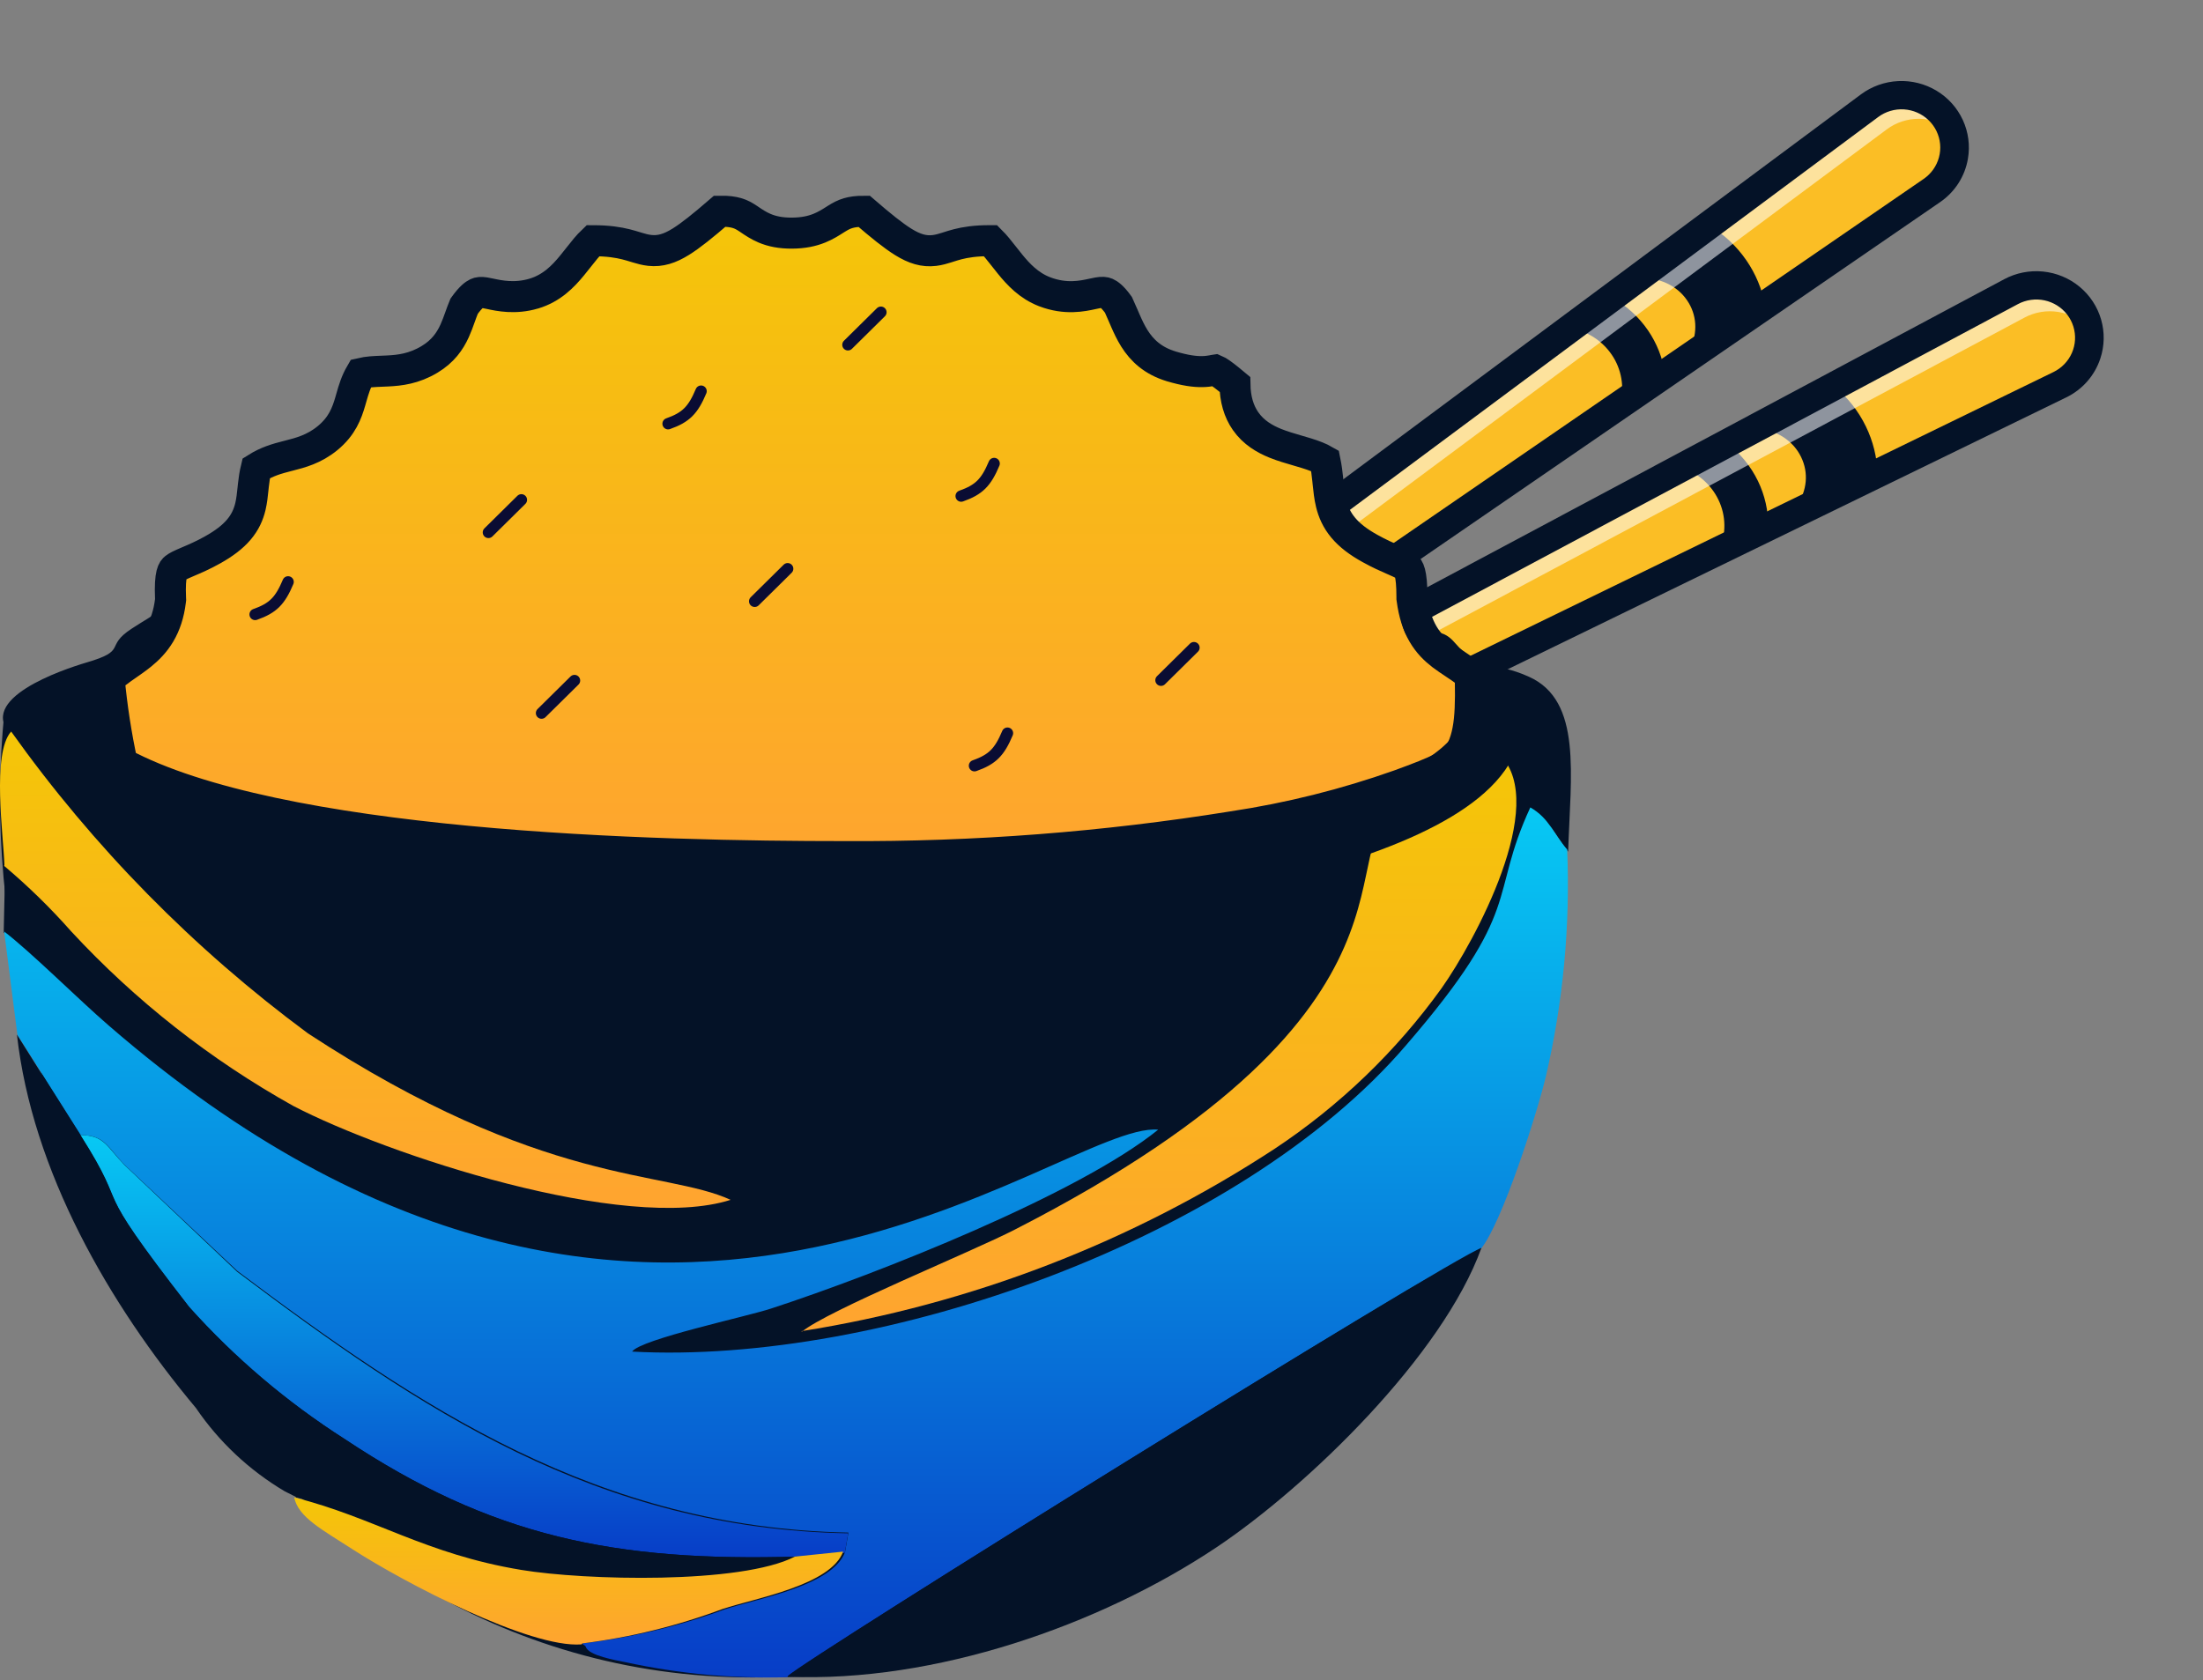 <svg width="586" height="447" viewBox="0 0 586 447" fill="none" xmlns="http://www.w3.org/2000/svg">
<rect x="0" y="0" width="586" height="447" fill="#808080" stroke="none"/>
<path d="M206.338 446.23C341.719 446.23 423.768 313.284 411.46 189.2H1.216C-11.092 304.42 70.957 450.662 206.338 446.23Z" fill="#041227"/>
<path d="M554.191 83.475C555.042 85.1 555.561 86.874 555.718 88.696C555.875 90.518 555.667 92.353 555.105 94.096C554.544 95.839 553.64 97.455 552.446 98.853C551.252 100.251 549.791 101.403 548.146 102.243L547.899 102.369L499.432 125.963L479.577 135.637L470.365 140.104L457.36 146.441L251.967 246.454C250.11 247.344 247.975 247.482 246.016 246.838C244.058 246.195 242.431 244.821 241.484 243.01C240.536 241.199 240.343 239.094 240.945 237.144C241.547 235.194 242.897 233.554 244.706 232.573L447.403 124.344L459.401 117.94L467.19 113.783L487.848 102.753L534.942 77.6C536.593 76.721 538.404 76.175 540.271 75.995C542.138 75.814 544.022 76.003 545.814 76.55C547.606 77.097 549.27 77.991 550.708 79.18C552.146 80.369 553.33 81.829 554.191 83.475Z" fill="#FBBE25"/>
<path d="M249.671 247.688C247.937 247.928 246.17 247.634 244.612 246.845C243.054 246.056 241.781 244.811 240.967 243.28C239.951 241.338 239.747 239.079 240.4 236.99C241.052 234.9 242.508 233.147 244.455 232.107L534.689 77.133C537.258 75.764 540.182 75.185 543.086 75.47C545.991 75.754 548.743 76.889 550.989 78.729C553.236 80.569 554.875 83.029 555.697 85.796C556.518 88.562 556.484 91.507 555.598 94.254C555.02 96.062 554.084 97.739 552.845 99.187C551.607 100.636 550.09 101.827 548.382 102.693L548.134 102.819L252.199 246.921C251.403 247.308 250.55 247.567 249.671 247.688ZM539.781 76.568C538.172 76.79 536.616 77.296 535.187 78.06L244.956 233.033C243.254 233.944 241.98 235.476 241.408 237.302C240.837 239.129 241.012 241.104 241.897 242.804C242.797 244.492 244.327 245.768 246.164 246.362C248 246.956 249.998 246.821 251.735 245.985L457.13 145.985L547.904 101.791C549.488 100.982 550.895 99.874 552.044 98.528C553.194 97.182 554.064 95.626 554.605 93.948C555.146 92.27 555.346 90.504 555.195 88.749C555.044 86.995 554.544 85.287 553.725 83.723C552.431 81.253 550.394 79.24 547.895 77.96C545.395 76.681 542.555 76.198 539.766 76.578L539.781 76.568Z" fill="#041227"/>
<path d="M467.623 127.993C469.449 131.775 470.386 135.915 470.365 140.104L457.36 146.442C459.195 142.042 459.148 137.18 457.09 132.949C455.166 128.968 451.769 125.978 447.401 124.332L459.399 117.928C462.896 120.605 465.712 124.052 467.623 127.993Z" fill="#041227"/>
<path d="M496.333 113.473C498.23 117.38 499.285 121.633 499.43 125.963L479.575 135.637L477.961 134.581C480.706 130.493 481.123 125.759 479.094 121.599C477.024 117.308 472.716 114.489 467.175 113.78L487.834 102.751C491.426 105.669 494.327 109.329 496.333 113.473Z" fill="#041227"/>
<g opacity="0.55">
<path d="M554.192 83.475C554.806 84.641 555.246 85.889 555.498 87.18C553.365 84.952 550.548 83.481 547.483 82.995C544.418 82.509 541.277 83.034 538.545 84.49L491.45 109.633L470.793 120.662L463.002 124.82L451.004 131.223L248.31 239.456C247.105 240.102 246.089 241.045 245.363 242.194C244.636 243.342 244.223 244.657 244.163 246.01C243.011 245.271 242.073 244.249 241.442 243.044C240.81 241.839 240.507 240.492 240.562 239.136C240.617 237.78 241.028 236.462 241.755 235.311C242.481 234.159 243.499 233.214 244.707 232.568L447.404 124.34L459.402 117.936L467.191 113.778L487.849 102.749L534.944 77.6C536.594 76.721 538.406 76.175 540.273 75.994C542.139 75.814 544.024 76.003 545.816 76.55C547.608 77.097 549.271 77.991 550.71 79.18C552.148 80.369 553.332 81.829 554.192 83.475Z" fill="white"/>
</g>
<path d="M250.132 250.902C247.409 251.288 244.635 250.715 242.296 249.285C239.958 247.854 238.203 245.656 237.339 243.077C236.476 240.497 236.559 237.699 237.573 235.174C238.587 232.648 240.469 230.556 242.888 229.262L533.124 74.288C536.282 72.602 539.88 71.891 543.452 72.247C547.024 72.603 550.405 74.009 553.159 76.285C555.912 78.56 557.911 81.6 558.896 85.009C559.881 88.419 559.807 92.042 558.684 95.41C557.945 97.649 556.759 99.719 555.195 101.497C553.631 103.274 551.721 104.723 549.579 105.758L253.648 249.834C252.541 250.373 251.354 250.734 250.132 250.902ZM540.23 79.79C539.012 79.96 537.834 80.343 536.753 80.923L246.518 235.888C245.553 236.381 244.826 237.231 244.497 238.252C244.167 239.274 244.262 240.383 244.76 241.335C245.258 242.288 246.119 243.006 247.154 243.332C248.188 243.657 249.311 243.564 250.275 243.071L546.206 98.998C548.407 97.932 550.151 96.125 551.125 93.903C552.098 91.681 552.237 89.189 551.517 86.875C550.797 84.561 549.265 82.576 547.196 81.277C545.127 79.979 542.658 79.451 540.23 79.79Z" fill="#041227"/>
<path d="M517.225 31.094C518.312 32.575 519.093 34.252 519.524 36.031C519.955 37.81 520.026 39.655 519.735 41.461C519.443 43.267 518.794 44.998 517.825 46.557C516.855 48.115 515.585 49.469 514.085 50.542L513.86 50.704L469.503 81.181L451.333 93.674L442.9 99.45L430.999 107.634L243.027 236.815C241.326 237.969 239.235 238.421 237.201 238.073C235.167 237.726 233.351 236.607 232.141 234.956C230.93 233.305 230.421 231.252 230.721 229.235C231.022 227.219 232.108 225.397 233.749 224.161L417.812 87.253L428.708 79.151L435.781 73.892L454.54 59.939L497.304 28.123C498.803 27.01 500.512 26.203 502.33 25.75C504.149 25.296 506.041 25.205 507.895 25.482C509.75 25.758 511.53 26.397 513.132 27.361C514.734 28.324 516.125 29.593 517.225 31.094Z" fill="#FBBE25"/>
<path d="M240.943 238.374C239.265 238.867 237.474 238.837 235.814 238.287C234.154 237.736 232.707 236.693 231.67 235.299C230.372 233.528 229.829 231.325 230.158 229.163C230.487 227.001 231.662 225.052 233.43 223.737L496.982 27.698C499.316 25.966 502.119 24.962 505.034 24.815C507.949 24.668 510.842 25.384 513.342 26.872C515.841 28.36 517.834 30.552 519.064 33.166C520.294 35.78 520.706 38.697 520.246 41.544C519.947 43.417 519.275 45.213 518.27 46.828C517.264 48.443 515.944 49.845 514.386 50.953L514.16 51.114L243.327 237.243C242.598 237.743 241.793 238.124 240.943 238.374ZM501.932 26.388C500.375 26.846 498.913 27.575 497.615 28.541L234.065 224.579C232.52 225.73 231.492 227.433 231.203 229.323C230.914 231.213 231.386 233.14 232.518 234.691C233.663 236.228 235.369 237.264 237.275 237.58C239.18 237.897 241.135 237.468 242.727 236.386L430.702 107.217L513.777 50.131C515.221 49.098 516.444 47.794 517.378 46.294C518.311 44.794 518.937 43.127 519.217 41.388C519.498 39.649 519.43 37.873 519.015 36.16C518.6 34.447 517.848 32.832 516.801 31.407C515.149 29.156 512.83 27.465 510.165 26.569C507.5 25.672 504.619 25.614 501.919 26.401L501.932 26.388Z" fill="#041227"/>
<path d="M438.355 87.878C440.732 91.348 442.285 95.303 442.898 99.449L430.997 107.633C432.146 103.012 431.364 98.212 428.69 94.331C426.185 90.678 422.374 88.223 417.807 87.24L428.702 79.138C432.565 81.27 435.87 84.262 438.355 87.878Z" fill="#041227"/>
<path d="M464.551 69.287C467.017 72.87 468.703 76.92 469.502 81.18L451.332 93.673L449.576 92.867C451.673 88.421 451.368 83.678 448.734 79.864C446.039 75.926 441.352 73.774 435.767 73.89L454.526 59.938C458.519 62.294 461.941 65.485 464.551 69.287Z" fill="#041227"/>
<g opacity="0.55">
<path d="M517.225 31.094C518.007 32.156 518.631 33.325 519.076 34.564C516.63 32.676 513.622 31.637 510.518 31.608C507.414 31.579 504.387 32.562 501.906 34.405L459.139 66.211L440.382 80.163L433.307 85.423L422.411 93.524L238.351 230.435C237.257 231.252 236.396 232.334 235.851 233.577C235.306 234.82 235.096 236.181 235.242 237.527C233.991 236.967 232.909 236.094 232.102 234.996C231.296 233.897 230.793 232.61 230.642 231.262C230.491 229.913 230.698 228.549 231.243 227.303C231.787 226.057 232.65 224.973 233.747 224.156L417.811 87.248L428.706 79.147L435.779 73.888L454.539 59.935L497.303 28.123C498.803 27.01 500.511 26.203 502.33 25.75C504.148 25.296 506.04 25.205 507.895 25.481C509.749 25.758 511.53 26.397 513.132 27.36C514.733 28.324 516.125 29.593 517.225 31.094Z" fill="white"/>
</g>
<path d="M241.883 241.485C239.249 242.268 236.42 242.11 233.891 241.041C231.363 239.971 229.295 238.057 228.052 235.633C226.808 233.21 226.467 230.431 227.088 227.785C227.709 225.138 229.253 222.791 231.45 221.155L495.004 25.116C497.872 22.983 501.322 21.749 504.907 21.575C508.493 21.4 512.049 22.292 515.116 24.136C518.183 25.98 520.618 28.69 522.108 31.917C523.597 35.143 524.072 38.737 523.47 42.232C523.079 44.555 522.218 46.777 520.941 48.765C519.663 50.754 517.993 52.468 516.032 53.807L245.199 239.909C244.186 240.606 243.067 241.138 241.883 241.485ZM502.862 29.509C501.683 29.856 500.577 30.409 499.595 31.141L236.04 227.172C235.161 227.801 234.571 228.749 234.399 229.808C234.228 230.866 234.489 231.949 235.126 232.817C235.762 233.686 236.722 234.269 237.794 234.438C238.866 234.607 239.962 234.349 240.841 233.72L511.675 47.62C513.69 46.241 515.141 44.198 515.768 41.857C516.395 39.517 516.156 37.032 515.094 34.85C514.032 32.667 512.217 30.931 509.975 29.952C507.733 28.973 505.211 28.816 502.862 29.509Z" fill="#041227"/>
<path d="M114.279 95.61L114.286 95.606C117.812 93.474 119.667 90.814 120.932 88.038C121.482 86.831 121.933 85.572 122.335 84.45C122.363 84.371 122.391 84.293 122.419 84.216C122.757 83.271 123.082 82.379 123.456 81.486L123.55 81.355C125.169 79.088 126.253 78.319 126.858 78.036C127.349 77.807 127.862 77.731 128.945 77.89C129.32 77.945 129.782 78.045 130.32 78.16C132.815 78.697 136.968 79.591 141.956 78.128L141.962 78.126C146.745 76.714 149.797 73.522 152.154 70.657C152.822 69.846 153.424 69.081 153.994 68.357C155.276 66.727 156.392 65.308 157.723 64.043C161.829 64.046 164.537 64.516 166.504 65.007C167.419 65.235 168.176 65.466 168.953 65.704C169.154 65.766 169.356 65.828 169.563 65.89C170.499 66.172 171.63 66.498 172.85 66.629C175.674 66.932 178.178 66.128 181.108 64.307C183.681 62.707 186.933 60.103 191.451 56.195C193.556 56.161 194.968 56.385 195.975 56.675C197.155 57.014 198.004 57.503 199.028 58.183C199.171 58.279 199.327 58.384 199.493 58.497C200.447 59.144 201.77 60.043 203.357 60.716C205.351 61.562 207.667 62.048 210.666 62.028C213.647 62.009 215.963 61.514 217.961 60.705C219.597 60.042 220.96 59.177 221.979 58.529C222.137 58.428 222.288 58.333 222.43 58.244C223.536 57.553 224.434 57.054 225.623 56.708C226.604 56.422 227.93 56.201 229.846 56.209C234.419 60.157 237.698 62.776 240.279 64.375C243.22 66.196 245.731 66.991 248.561 66.647C249.772 66.499 250.895 66.156 251.807 65.868C251.972 65.817 252.134 65.765 252.295 65.713C253.094 65.459 253.866 65.213 254.803 64.974C256.728 64.484 259.4 64.018 263.485 64.033C264.719 65.264 265.789 66.627 267.001 68.172C267.523 68.837 268.071 69.535 268.67 70.271C270.863 72.966 273.659 76.006 277.874 77.626L277.886 77.631C283.479 79.762 287.936 78.784 290.703 78.177C291.193 78.069 291.63 77.973 292.011 77.908C293.264 77.694 293.82 77.762 294.32 77.981C294.891 78.23 295.941 78.933 297.509 81.112C297.952 82.06 298.341 82.968 298.746 83.914C298.943 84.373 299.143 84.841 299.356 85.328C300.019 86.846 300.772 88.473 301.734 90.009C303.779 93.274 306.687 95.989 311.51 97.464L311.523 97.468L311.536 97.472C315.211 98.569 317.795 98.917 319.848 98.876C320.881 98.856 321.698 98.738 322.341 98.623C322.701 98.558 322.905 98.517 323.04 98.49C323.155 98.468 323.221 98.455 323.292 98.445C323.39 98.485 323.58 98.575 323.888 98.76C324.787 99.3 326.17 100.332 328.492 102.282C328.563 106.188 329.494 109.425 331.325 112.054C333.45 115.105 336.43 116.814 339.246 117.954C341.147 118.724 343.34 119.358 345.285 119.921C346.056 120.144 346.789 120.356 347.449 120.561C349.427 121.174 351.084 121.802 352.453 122.597C352.828 124.423 353.027 126.091 353.197 127.711C353.222 127.957 353.248 128.206 353.273 128.459C353.452 130.222 353.648 132.15 354.089 133.951C354.63 136.16 355.56 138.33 357.313 140.423C359.019 142.458 361.345 144.231 364.409 145.924C366.881 147.306 368.987 148.226 370.616 148.938C370.76 149.001 370.901 149.062 371.038 149.122C372.849 149.916 373.634 150.32 374.141 150.747C374.625 151.154 375.577 152.041 375.577 158.911V159.185L375.614 159.457C376.116 163.223 377.082 166.208 378.514 168.669C379.959 171.151 381.745 172.87 383.546 174.252C384.529 175.007 385.788 175.843 386.905 176.584C387.531 176.999 388.112 177.385 388.575 177.709C389.765 178.546 390.895 179.436 391.973 180.549C392.117 185.829 392.048 189.783 391.655 192.88C391.232 196.215 390.464 198.274 389.401 199.79C388.338 201.305 386.721 202.648 383.939 204.099C381.105 205.577 377.37 207.015 372.26 208.877C357.878 213.978 343.029 217.69 327.92 219.961L327.898 219.964L327.877 219.968C293.766 225.463 259.248 228.122 224.686 227.917L224.674 227.917H224.662C199.915 227.917 161.673 227.376 124.394 223.844C87.839 220.381 52.991 214.099 32.507 203.098C30.9 195.673 29.742 188.16 29.04 180.599C30.085 179.632 31.191 178.783 32.362 177.946C32.804 177.63 33.286 177.295 33.788 176.946C35.022 176.09 36.379 175.148 37.567 174.187C39.357 172.737 41.127 170.979 42.544 168.588C43.965 166.189 44.914 163.351 45.338 159.869L45.379 159.531L45.364 159.19C45.068 152.383 46.078 151.559 46.527 151.193L46.533 151.188C47.077 150.745 47.914 150.333 49.788 149.532C49.896 149.486 50.006 149.439 50.119 149.391C51.814 148.668 54.004 147.734 56.547 146.312L56.553 146.308C59.573 144.613 61.849 142.891 63.503 140.95C65.218 138.938 66.104 136.88 66.604 134.791C66.972 133.256 67.144 131.584 67.296 130.108C67.331 129.766 67.365 129.435 67.4 129.118C67.558 127.699 67.76 126.231 68.151 124.611C71.088 122.761 73.665 122.053 76.411 121.348C76.55 121.312 76.691 121.276 76.834 121.24C79.886 120.46 83.531 119.529 87.123 116.581C91.038 113.368 92.27 109.898 93.185 106.767C93.277 106.451 93.366 106.141 93.453 105.835C94.085 103.627 94.658 101.627 95.988 99.351C97.808 98.921 99.512 98.853 101.557 98.771C102.041 98.751 102.545 98.731 103.075 98.705C106.337 98.544 110.097 98.127 114.279 95.61Z" fill="url(#paint0_linear_275_364)" stroke="#041227" stroke-width="8.254"/>
<path fill-rule="evenodd" clip-rule="evenodd" d="M213.252 354.177C220.108 348.482 258.103 332.914 269.956 326.966C387.143 266.974 352.288 223.688 372.471 215.209C377.645 213.426 382.696 211.312 387.592 208.88C391.564 206.665 396.626 201.856 399.125 200.843C411.939 213.816 392.717 249.887 383.427 262.797C371.377 279.542 356.355 293.993 339.089 305.449C301.13 330.311 258.224 346.861 213.252 353.987V354.177ZM3.161 194.958C25.036 225.658 51.675 252.76 82.098 275.264C144.696 316.018 176.86 311.208 194.544 319.562C166.48 328.484 103.113 307.538 78.189 294.565C56.159 282.232 36.242 266.533 19.179 248.052C13.682 241.828 7.728 236.011 1.367 230.65L0.983 248.115C8.479 253.558 21.165 266.278 29.174 273.428C173.272 398.348 282.258 298.742 308.335 301.146C287.127 318.296 233.884 339.432 205.372 348.735C198.964 350.886 170.645 356.898 168.402 360.189C234.588 363.796 330.055 330.32 374.265 278.681C405.916 241.787 396.113 239.383 407.326 215.398C412.388 218.309 413.733 222.423 417.129 226.599C417.769 206.159 420.909 186.478 406.749 180.087C397.202 175.72 393.935 179.074 386.887 170.911C381.953 165.215 378.463 171.582 372.376 163.039C374.106 175.696 380.349 169.712 386.884 177.369C387.653 200.783 385.862 201.603 366.256 208.943C352.214 213.808 337.731 217.326 323.007 219.448C289.903 224.785 256.404 227.368 222.863 227.169C175.002 227.169 74.794 225.27 34.108 201.856C32.181 193.35 30.854 184.723 30.136 176.037C36.543 168.822 44.616 168.443 46.025 157.052C40.836 164.519 42.565 162.367 35.069 167.24C27.573 172.113 34.236 172.999 22.959 176.29C16.552 178.188 -6.642 186.035 3.161 195.717V194.958Z" fill="#041227"/>
<path fill-rule="evenodd" clip-rule="evenodd" d="M1.11 247.863L4.634 275.39L21.485 302.032C27.892 302.032 28.469 305.133 33.21 310.006L63.131 338.167C111.441 374.428 159.239 406.512 225.681 407.778L224.784 412.967C221.388 422.016 201.462 425.307 192.748 428.218C180.539 432.722 167.826 435.76 154.882 437.267C154.882 437.647 155.651 437.647 155.843 438.217C156.548 440.495 163.852 441.761 166.415 442.267C180.504 445.336 194.922 446.675 209.343 446.254C214.213 441.254 385.22 335.192 393.87 332.345C399.572 325.447 408.927 296.02 411.233 286.275C415.81 266.529 417.706 246.27 416.872 226.03C413.22 221.853 412.13 217.74 407.068 214.829C395.856 239.066 405.659 241.471 374.008 278.112C329.798 329.75 234.331 363.227 168.145 359.62C170.388 356.329 198.643 350.317 205.115 348.165C233.627 338.863 286.87 317.727 308.078 300.577C282 298.109 173.015 397.779 28.917 272.859C20.908 265.961 8.222 253.241 0.726 247.546L1.11 247.863Z" fill="url(#paint1_linear_275_364)"/>
<path fill-rule="evenodd" clip-rule="evenodd" d="M209.599 446.127C248.619 447.772 292.508 432.458 323.583 411.701C348.059 395.311 383.747 360.632 394.062 332.028C385.412 335.066 214.661 441.127 209.536 445.937L209.599 446.127Z" fill="#041227"/>
<path fill-rule="evenodd" clip-rule="evenodd" d="M213.252 354.177C258.223 347.05 301.129 330.501 339.089 305.639C356.354 294.183 371.376 279.732 383.426 262.987C392.396 250.33 411.938 214.006 399.124 201.033C396.625 202.046 391.563 206.855 387.591 209.07C382.695 211.502 377.644 213.616 372.47 215.398C352.287 223.878 387.143 267.164 269.955 327.156C258.422 333.104 220.107 348.672 213.252 354.367V354.177Z" fill="url(#paint2_linear_275_364)"/>
<path fill-rule="evenodd" clip-rule="evenodd" d="M1.11 230.396C7.471 235.758 13.425 241.575 18.922 247.799C36.01 266.263 55.947 281.94 77.996 294.248C102.92 307.221 166.287 328.168 194.35 319.245C176.667 311.145 144.503 315.954 81.905 274.947C51.482 252.443 24.843 225.342 2.968 194.641C-2.222 200.4 0.918 222.486 1.174 230.08L1.11 230.396Z" fill="url(#paint3_linear_275_364)"/>
<path fill-rule="evenodd" clip-rule="evenodd" d="M211.907 414.486L224.722 413.157L225.618 407.968C158.856 406.829 111.379 374.744 63.068 338.357L33.147 310.006C28.406 305.133 27.765 302.032 21.422 302.032C35.646 324.498 22.383 311.778 50.318 347.723C62.411 361.233 76.315 373.049 91.645 382.844C130.792 408.917 163.661 415.562 211.971 414.169L211.907 414.486Z" fill="url(#paint4_linear_275_364)"/>
<path fill-rule="evenodd" clip-rule="evenodd" d="M78.7 398.411C99.908 403.727 113.363 413.473 139.12 417.713C155.907 420.497 197.489 421.573 211.906 414.169C163.595 415.561 130.727 408.916 91.579 382.844C76.249 373.049 62.345 361.232 50.252 347.722C22.317 311.778 35.58 324.497 21.356 302.032L4.505 275.263C8.542 311.524 29.045 347.089 52.111 374.617C58.233 383.616 66.282 391.177 75.689 396.766L78.7 398.285V398.411Z" fill="#041227"/>
<path fill-rule="evenodd" clip-rule="evenodd" d="M154.883 437.268C167.658 435.68 180.197 432.6 192.237 428.092C201.079 425.181 221.005 421.763 224.273 412.841L211.459 414.17C197.042 421.574 155.46 420.498 138.673 417.713C113.044 413.473 99.461 403.728 78.253 398.412C79.342 403.728 85.75 407.019 93.759 412.208C107.598 421.131 140.915 438.597 154.691 437.521L154.883 437.268Z" fill="url(#paint5_linear_275_364)"/>
<path d="M129.92 141.656L138.69 132.994" stroke="#0A0C33" stroke-width="3.024" stroke-linecap="round"/>
<path d="M144.049 189.736L152.819 181.074" stroke="#0A0C33" stroke-width="3.024" stroke-linecap="round"/>
<path d="M200.746 159.987L209.516 151.325" stroke="#0A0C33" stroke-width="3.024" stroke-linecap="round"/>
<path d="M225.552 91.739L234.321 83.077" stroke="#0A0C33" stroke-width="3.024" stroke-linecap="round"/>
<path d="M308.824 180.986L317.594 172.324" stroke="#0A0C33" stroke-width="3.024" stroke-linecap="round"/>
<path d="M177.713 112.739C182.492 111.055 184.372 109.102 186.483 104.077" stroke="#0A0C33" stroke-width="3.024" stroke-linecap="round"/>
<path d="M67.864 163.486C72.643 161.803 74.523 159.85 76.633 154.824" stroke="#0A0C33" stroke-width="3.024" stroke-linecap="round"/>
<path d="M255.672 131.988C260.451 130.305 262.331 128.352 264.442 123.326" stroke="#0A0C33" stroke-width="3.024" stroke-linecap="round"/>
<path d="M259.216 203.735C263.996 202.052 265.876 200.099 267.986 195.074" stroke="#0A0C33" stroke-width="3.024" stroke-linecap="round"/>
<path d="M396.556 191.699C396.556 218.079 312.114 239.464 207.95 239.464C103.786 239.464 19.344 218.079 19.344 191.699" stroke="#041227" stroke-width="16.507" stroke-linecap="round"/>
<rect x="203.114" y="229.911" width="96.721" height="66.871" fill="#041227"/>
<defs>
<linearGradient id="paint0_linear_275_364" x1="210.465" y1="52.065" x2="210.465" y2="232.055" gradientUnits="userSpaceOnUse">
<stop stop-color="#F4C607"/>
<stop offset="1" stop-color="#FFA430"/>
</linearGradient>
<linearGradient id="paint1_linear_275_364" x1="208.894" y1="214.829" x2="208.894" y2="446.329" gradientUnits="userSpaceOnUse">
<stop stop-color="#07C9F4"/>
<stop offset="1" stop-color="#073DC7"/>
</linearGradient>
<linearGradient id="paint2_linear_275_364" x1="308.303" y1="201.033" x2="308.303" y2="354.367" gradientUnits="userSpaceOnUse">
<stop stop-color="#F4C607"/>
<stop offset="1" stop-color="#FFA430"/>
</linearGradient>
<linearGradient id="paint3_linear_275_364" x1="97.175" y1="194.641" x2="97.175" y2="321.393" gradientUnits="userSpaceOnUse">
<stop stop-color="#F4C607"/>
<stop offset="1" stop-color="#FFA430"/>
</linearGradient>
<linearGradient id="paint4_linear_275_364" x1="123.52" y1="302.032" x2="123.52" y2="414.486" gradientUnits="userSpaceOnUse">
<stop stop-color="#07C9F4"/>
<stop offset="1" stop-color="#073DC7"/>
</linearGradient>
<linearGradient id="paint5_linear_275_364" x1="151.263" y1="398.412" x2="151.263" y2="437.568" gradientUnits="userSpaceOnUse">
<stop stop-color="#F4C607"/>
<stop offset="1" stop-color="#FFA430"/>
</linearGradient>
</defs>
</svg>
